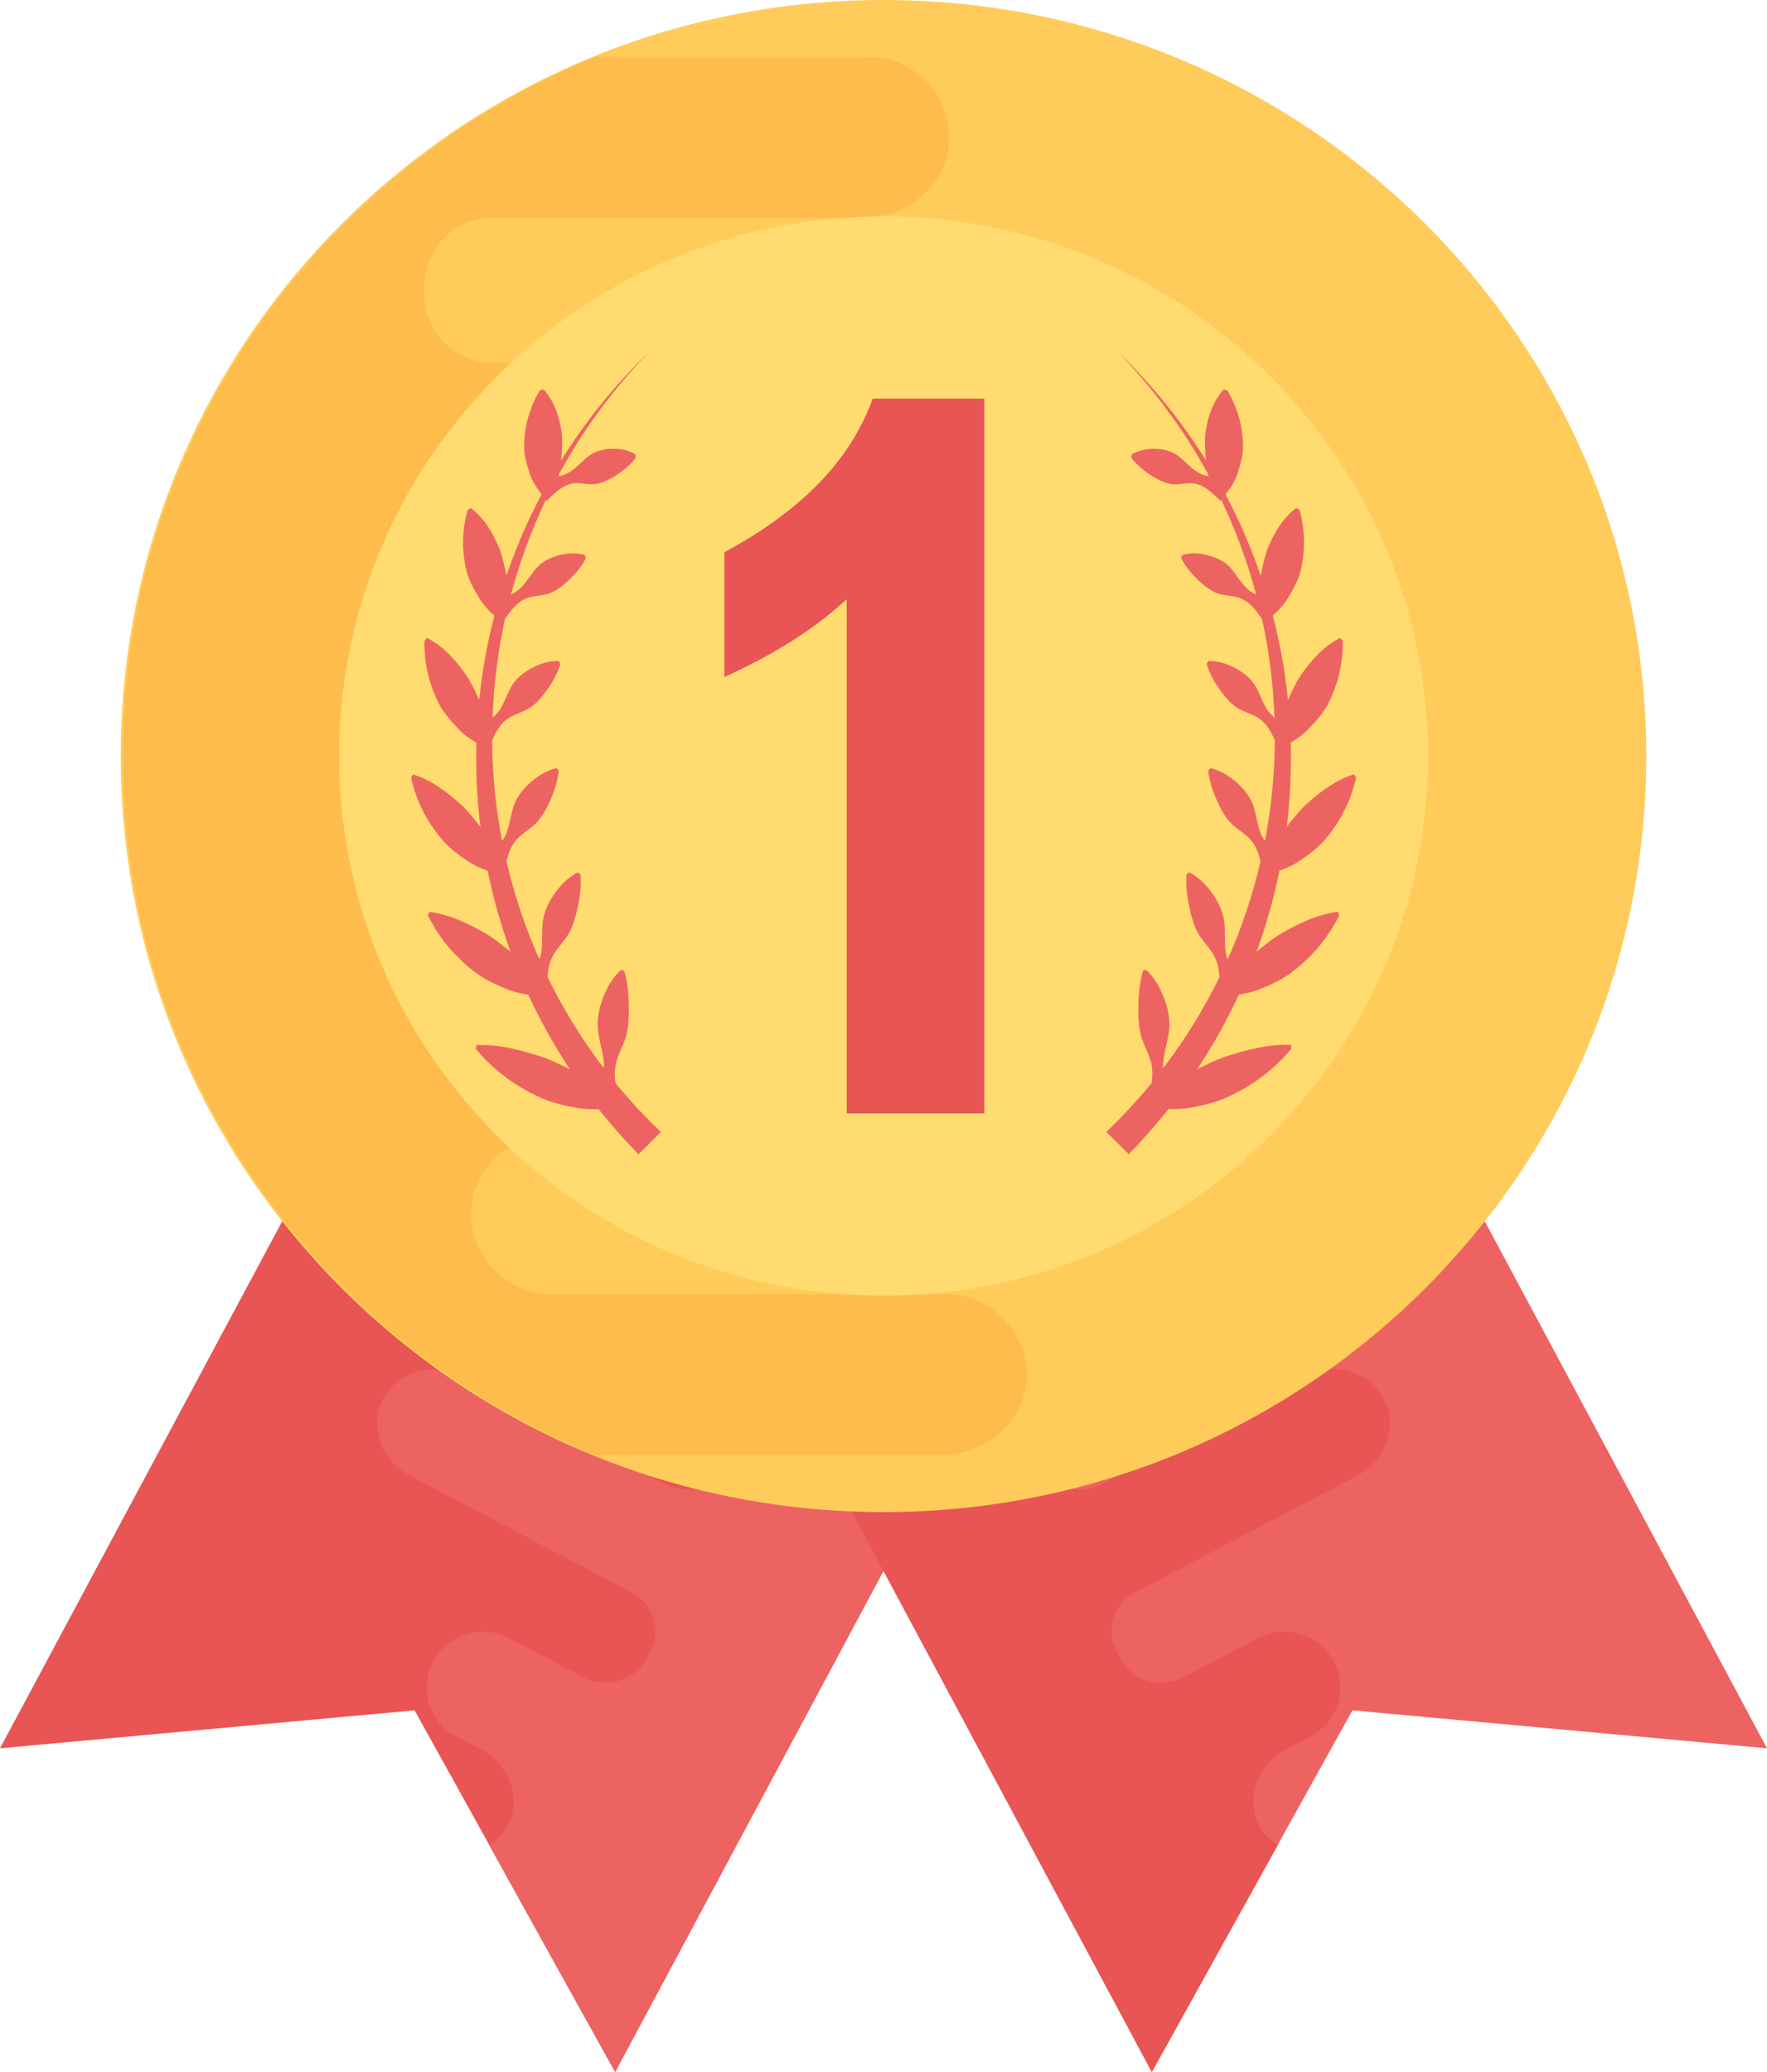 <svg width="29" height="34" viewBox="0 0 29 34" fill="none" xmlns="http://www.w3.org/2000/svg">
<path d="M7.492 0L0 13.989L6.804 13.366L10.097 19.3L17.589 5.311L7.492 0Z" transform="translate(0 14.699)" fill="#E95454"/>
<path d="M2.161 12.956C2.371 12.508 2.151 11.973 1.711 11.742L1.28 11.514C0.849 11.271 0.685 10.73 0.92 10.292C1.158 9.846 1.718 9.676 2.167 9.912L3.386 10.553C3.762 10.751 4.234 10.607 4.428 10.232L4.458 10.175C4.682 9.821 4.55 9.353 4.178 9.159L0.534 7.242C0.09 7.008 -0.128 6.476 0.079 6.027C0.307 5.55 0.884 5.362 1.349 5.606L4.73 7.384C5.106 7.582 5.578 7.439 5.778 7.066L5.797 7.017L5.802 7.006C6.018 6.615 5.867 6.124 5.469 5.914L3.572 4.917C3.128 4.683 2.911 4.151 3.121 3.697C3.347 3.225 3.926 3.031 4.391 3.276L6.486 4.378C6.877 4.584 7.345 4.412 7.548 4.021C7.551 4.016 7.551 4.016 7.553 4.01C7.556 4.005 7.556 4.005 7.558 4C7.772 3.614 7.654 3.133 7.261 2.928L5.001 1.74C4.562 1.509 4.345 0.977 4.552 0.528C4.78 0.051 5.357 -0.137 5.822 0.107L11.397 3.04L3.905 17.029L1.84 13.309C1.973 13.22 2.089 13.11 2.161 12.956Z" transform="translate(6.189 16.97)" fill="#ED6362"/>
<path d="M10.097 0L17.589 13.989L10.785 13.366L7.492 19.3L0 5.311L10.097 0Z" transform="translate(11.411 14.699)" fill="#ED6362"/>
<path d="M9.238 12.954C9.027 12.507 9.247 11.972 9.687 11.741L10.118 11.513C10.55 11.27 10.714 10.729 10.479 10.291C10.241 9.845 9.681 9.675 9.231 9.911L8.013 10.552C7.636 10.75 7.164 10.606 6.97 10.231L6.94 10.174C6.717 9.82 6.849 9.352 7.22 9.157L10.866 7.24C11.31 7.006 11.528 6.473 11.321 6.025C11.092 5.548 10.515 5.359 10.051 5.604L6.67 7.382C6.293 7.58 5.821 7.436 5.622 7.063L5.602 7.014L5.597 7.004C5.381 6.613 5.533 6.122 5.931 5.912L7.827 4.915C8.271 4.681 8.489 4.149 8.279 3.695C8.052 3.223 7.473 3.029 7.009 3.274L4.912 4.378C4.52 4.584 4.052 4.412 3.85 4.021C3.846 4.016 3.846 4.016 3.844 4.01C3.841 4.005 3.841 4.005 3.839 4C3.626 3.614 3.744 3.133 4.136 2.928L6.396 1.74C6.835 1.509 7.053 0.977 6.846 0.528C6.617 0.051 6.04 -0.137 5.576 0.107L0 3.04L7.492 17.029L9.557 13.309C9.425 13.219 9.309 13.109 9.238 12.954Z" transform="translate(11.412 16.971)" fill="#E95454"/>
<path d="M12.519 24.812C19.433 24.812 25.038 19.258 25.038 12.406C25.038 5.554 19.433 0 12.519 0C5.605 0 0 5.554 0 12.406C0 19.258 5.605 24.812 12.519 24.812Z" transform="translate(1.981)" fill="#FFCC5B"/>
<path d="M14.18 10.052H6.247C5.63 10.052 5.124 9.55 5.124 8.939L5.133 8.862V8.845C5.124 8.2 5.655 7.673 6.307 7.673H11.806C12.534 7.673 13.177 7.138 13.22 6.415C13.255 5.659 12.646 5.022 11.883 5.022H6.058C5.416 5.022 4.935 4.487 4.944 3.849C4.944 3.841 4.944 3.841 4.944 3.832C4.944 3.824 4.944 3.824 4.944 3.815C4.935 3.178 5.415 2.643 6.058 2.643H12.153C12.873 2.643 13.516 2.108 13.559 1.394C13.594 0.629 12.985 0 12.222 0H7.758C3.207 1.859 0 6.294 0 11.475C0 16.656 3.207 21.09 7.76 22.947H13.426C14.146 22.947 14.79 22.412 14.832 21.698C14.867 20.934 14.259 20.305 13.495 20.305L7.048 20.304C6.288 20.304 5.675 19.674 5.716 18.911C5.754 18.196 6.402 17.66 7.123 17.66H9.623C10.341 17.639 10.922 17.056 10.922 16.338C10.922 15.608 10.322 15.013 9.584 15.013H5.795C5.179 15.013 4.672 14.512 4.681 13.9V13.806C4.638 13.204 5.127 12.693 5.735 12.693H14.103C14.831 12.693 15.475 12.159 15.518 11.444C15.552 10.681 14.943 10.052 14.18 10.052Z" transform="translate(2.018 0.931)" fill="#FDBC4B"/>
<path d="M8.936 17.711C4.008 17.711 0 13.737 0 8.855C0 3.972 4.008 0 8.936 0C13.864 0 17.872 3.973 17.872 8.856C17.872 13.738 13.864 17.711 8.936 17.711Z" transform="translate(5.564 3.55)" fill="#FFDB70"/>
<path d="M3.449 10.147C3.308 10.274 3.225 10.425 3.16 10.584C3.098 10.745 3.053 10.914 3.065 11.103C3.077 11.293 3.156 11.503 3.166 11.691C3.169 11.715 3.162 11.739 3.163 11.762C2.803 11.29 2.495 10.789 2.241 10.269C2.247 10.163 2.263 10.063 2.302 9.975C2.364 9.822 2.496 9.707 2.58 9.568C2.662 9.429 2.703 9.269 2.738 9.107C2.771 8.942 2.796 8.775 2.78 8.579C2.765 8.57 2.749 8.56 2.734 8.55C2.574 8.634 2.464 8.752 2.367 8.881C2.275 9.013 2.196 9.156 2.166 9.33C2.138 9.505 2.166 9.713 2.135 9.884C2.129 9.917 2.114 9.945 2.106 9.977C1.874 9.456 1.694 8.917 1.566 8.368C1.595 8.249 1.635 8.138 1.7 8.051C1.79 7.927 1.94 7.853 2.048 7.747C2.154 7.639 2.224 7.503 2.288 7.36C2.35 7.215 2.406 7.066 2.425 6.879C2.412 6.866 2.4 6.853 2.387 6.84C2.219 6.88 2.092 6.964 1.976 7.06C1.862 7.159 1.76 7.274 1.697 7.426C1.636 7.58 1.622 7.778 1.557 7.927C1.541 7.967 1.516 7.998 1.494 8.034C1.389 7.49 1.334 6.937 1.331 6.383C1.388 6.253 1.455 6.133 1.551 6.055C1.66 5.961 1.815 5.932 1.936 5.858C2.056 5.784 2.147 5.671 2.234 5.553C2.319 5.431 2.398 5.302 2.451 5.128C2.441 5.112 2.432 5.097 2.422 5.081C2.257 5.077 2.123 5.127 1.996 5.19C1.872 5.257 1.754 5.337 1.667 5.467C1.58 5.598 1.531 5.78 1.442 5.903C1.412 5.946 1.374 5.978 1.338 6.012C1.357 5.471 1.424 4.931 1.54 4.398C1.546 4.389 1.551 4.382 1.556 4.373C1.643 4.242 1.74 4.127 1.861 4.068C1.98 4.006 2.128 4.018 2.255 3.978C2.38 3.936 2.485 3.851 2.588 3.757C2.689 3.659 2.787 3.554 2.869 3.395C2.863 3.378 2.858 3.36 2.851 3.342C2.7 3.298 2.567 3.314 2.438 3.344C2.31 3.378 2.186 3.428 2.081 3.531C1.976 3.637 1.894 3.799 1.788 3.893C1.742 3.936 1.692 3.965 1.639 3.993C1.781 3.463 1.973 2.942 2.213 2.437C2.217 2.444 2.223 2.449 2.227 2.456C2.247 2.434 2.269 2.414 2.289 2.393C2.396 2.288 2.508 2.199 2.629 2.173C2.75 2.142 2.882 2.19 3.004 2.18C3.127 2.17 3.24 2.111 3.354 2.042C3.467 1.969 3.578 1.887 3.688 1.749C3.687 1.73 3.685 1.71 3.683 1.692C3.556 1.615 3.432 1.599 3.308 1.599C3.185 1.602 3.061 1.622 2.943 1.699C2.825 1.777 2.716 1.917 2.6 1.982C2.543 2.018 2.483 2.038 2.423 2.051C2.425 2.039 2.425 2.028 2.427 2.017C2.818 1.298 3.314 0.619 3.918 0C3.347 0.547 2.861 1.151 2.46 1.794C2.461 1.775 2.469 1.753 2.469 1.734C2.479 1.596 2.485 1.458 2.472 1.329C2.431 1.075 2.361 0.829 2.171 0.622C2.151 0.629 2.13 0.637 2.11 0.644C1.908 0.996 1.856 1.303 1.855 1.584C1.863 1.721 1.894 1.846 1.936 1.967C1.97 2.091 2.033 2.2 2.11 2.301C2.121 2.316 2.131 2.33 2.143 2.345C1.914 2.778 1.721 3.226 1.565 3.684C1.564 3.68 1.565 3.675 1.564 3.669C1.533 3.528 1.503 3.385 1.457 3.252C1.349 2.996 1.219 2.752 0.98 2.57C0.962 2.582 0.945 2.594 0.927 2.605C0.818 3.009 0.844 3.34 0.917 3.631C0.96 3.772 1.025 3.896 1.098 4.013C1.165 4.135 1.256 4.237 1.359 4.327C1.362 4.33 1.365 4.333 1.368 4.335C1.25 4.79 1.166 5.252 1.119 5.719C1.055 5.582 0.991 5.446 0.914 5.324C0.74 5.079 0.548 4.85 0.265 4.704C0.25 4.719 0.235 4.734 0.22 4.749C0.213 5.187 0.324 5.523 0.472 5.81C0.552 5.947 0.65 6.063 0.754 6.17C0.845 6.274 0.956 6.352 1.073 6.423C1.061 6.883 1.082 7.345 1.139 7.805C1.045 7.685 0.951 7.565 0.848 7.462C0.609 7.245 0.356 7.046 0.034 6.942C0.023 6.961 0.012 6.979 0 6.997C0.103 7.446 0.302 7.771 0.528 8.035C0.645 8.161 0.774 8.261 0.909 8.349C1.016 8.429 1.136 8.48 1.258 8.525C1.349 8.974 1.475 9.417 1.634 9.853C1.512 9.757 1.393 9.659 1.268 9.578C0.965 9.402 0.655 9.245 0.299 9.198C0.292 9.218 0.285 9.239 0.278 9.259C0.498 9.698 0.785 9.99 1.087 10.215C1.24 10.321 1.4 10.396 1.562 10.46C1.68 10.513 1.803 10.536 1.925 10.559C2.118 10.978 2.346 11.386 2.605 11.779C2.462 11.711 2.319 11.639 2.175 11.586C1.815 11.469 1.452 11.368 1.072 11.384C1.069 11.406 1.067 11.427 1.065 11.45C1.405 11.854 1.782 12.093 2.155 12.261C2.343 12.336 2.53 12.381 2.717 12.413C2.839 12.439 2.959 12.435 3.081 12.436C3.282 12.691 3.5 12.938 3.732 13.176C3.854 13.055 3.977 12.932 4.1 12.811C3.833 12.556 3.585 12.287 3.355 12.009C3.343 11.917 3.339 11.829 3.352 11.745C3.375 11.568 3.476 11.415 3.526 11.249C3.573 11.082 3.576 10.905 3.574 10.727C3.569 10.547 3.557 10.367 3.499 10.169C3.483 10.16 3.466 10.154 3.449 10.147Z" transform="translate(6.746 5.765)" fill="#ED6362"/>
<path d="M0.649 10.145C0.789 10.272 0.872 10.423 0.937 10.582C1 10.743 1.045 10.912 1.033 11.101C1.02 11.291 0.942 11.501 0.931 11.689C0.929 11.713 0.935 11.737 0.934 11.76C1.295 11.288 1.603 10.787 1.857 10.266C1.85 10.161 1.834 10.061 1.796 9.973C1.733 9.82 1.601 9.705 1.518 9.566C1.435 9.427 1.394 9.267 1.359 9.105C1.327 8.94 1.301 8.773 1.317 8.577C1.332 8.568 1.348 8.558 1.363 8.548C1.523 8.632 1.634 8.75 1.73 8.879C1.822 9.011 1.902 9.153 1.932 9.328C1.96 9.503 1.932 9.71 1.963 9.882C1.968 9.915 1.983 9.943 1.992 9.975C2.224 9.454 2.404 8.915 2.531 8.366C2.502 8.247 2.463 8.136 2.397 8.049C2.307 7.925 2.157 7.851 2.05 7.745C1.944 7.637 1.874 7.501 1.81 7.358C1.747 7.212 1.692 7.064 1.672 6.877C1.685 6.864 1.698 6.851 1.711 6.838C1.878 6.878 2.006 6.962 2.122 7.058C2.235 7.157 2.337 7.272 2.401 7.424C2.462 7.578 2.476 7.776 2.54 7.925C2.556 7.965 2.582 7.996 2.603 8.032C2.708 7.488 2.763 6.935 2.766 6.381C2.709 6.25 2.643 6.131 2.546 6.053C2.437 5.959 2.283 5.929 2.161 5.856C2.041 5.782 1.95 5.669 1.863 5.551C1.778 5.429 1.699 5.3 1.647 5.126C1.656 5.11 1.666 5.095 1.675 5.079C1.841 5.075 1.975 5.125 2.101 5.187C2.226 5.254 2.344 5.335 2.431 5.465C2.517 5.596 2.567 5.777 2.656 5.901C2.686 5.944 2.723 5.976 2.76 6.01C2.741 5.469 2.673 4.929 2.557 4.396C2.552 4.387 2.546 4.38 2.541 4.371C2.454 4.24 2.358 4.124 2.236 4.066C2.117 4.004 1.969 4.016 1.843 3.976C1.717 3.934 1.612 3.849 1.509 3.755C1.408 3.657 1.311 3.551 1.228 3.393C1.235 3.376 1.24 3.358 1.246 3.34C1.398 3.296 1.531 3.312 1.659 3.342C1.787 3.376 1.911 3.426 2.017 3.529C2.122 3.634 2.203 3.797 2.309 3.891C2.356 3.934 2.406 3.963 2.458 3.99C2.319 3.462 2.128 2.941 1.887 2.436C1.882 2.443 1.877 2.448 1.873 2.454C1.852 2.433 1.831 2.413 1.811 2.392C1.703 2.287 1.592 2.198 1.471 2.172C1.349 2.141 1.217 2.189 1.095 2.179C0.973 2.169 0.859 2.11 0.745 2.041C0.633 1.968 0.521 1.886 0.412 1.748C0.413 1.728 0.415 1.709 0.416 1.691C0.544 1.614 0.667 1.598 0.792 1.598C0.915 1.601 1.038 1.621 1.156 1.698C1.274 1.776 1.384 1.916 1.5 1.981C1.556 2.017 1.616 2.037 1.677 2.049C1.674 2.039 1.673 2.027 1.672 2.017C1.282 1.298 0.785 0.619 0.181 0C0.753 0.547 1.239 1.151 1.64 1.794C1.639 1.775 1.63 1.753 1.63 1.734C1.621 1.596 1.614 1.458 1.627 1.329C1.669 1.075 1.739 0.829 1.929 0.622C1.949 0.629 1.969 0.637 1.99 0.644C2.191 0.996 2.244 1.303 2.245 1.584C2.236 1.721 2.205 1.846 2.164 1.967C2.129 2.091 2.067 2.2 1.99 2.301C1.979 2.316 1.968 2.33 1.956 2.345C2.186 2.778 2.379 3.226 2.535 3.684C2.536 3.68 2.535 3.675 2.536 3.669C2.565 3.526 2.595 3.382 2.641 3.25C2.748 2.993 2.879 2.75 3.117 2.568C3.135 2.58 3.154 2.591 3.172 2.602C3.28 3.006 3.254 3.337 3.183 3.628C3.14 3.768 3.074 3.893 3.001 4.01C2.935 4.132 2.844 4.234 2.741 4.324C2.737 4.326 2.734 4.33 2.732 4.332C2.85 4.787 2.934 5.249 2.981 5.716C3.044 5.579 3.109 5.443 3.186 5.32C3.36 5.076 3.552 4.847 3.835 4.701C3.85 4.715 3.865 4.73 3.88 4.745C3.886 5.183 3.776 5.519 3.628 5.806C3.547 5.943 3.45 6.059 3.346 6.165C3.254 6.27 3.144 6.348 3.027 6.418C3.039 6.879 3.017 7.341 2.961 7.8C3.055 7.681 3.148 7.561 3.251 7.458C3.49 7.241 3.744 7.041 4.065 6.938C4.077 6.956 4.088 6.974 4.1 6.992C3.997 7.442 3.797 7.766 3.572 8.031C3.455 8.156 3.325 8.256 3.191 8.345C3.084 8.424 2.964 8.475 2.841 8.521C2.75 8.97 2.625 9.413 2.466 9.849C2.587 9.753 2.706 9.655 2.832 9.573C3.134 9.398 3.444 9.241 3.8 9.194C3.808 9.214 3.814 9.234 3.822 9.254C3.602 9.693 3.314 9.986 3.013 10.211C2.86 10.316 2.7 10.392 2.538 10.456C2.42 10.509 2.297 10.532 2.174 10.555C1.981 10.973 1.754 11.382 1.494 11.775C1.638 11.707 1.781 11.634 1.924 11.581C2.285 11.464 2.647 11.364 3.028 11.379C3.03 11.402 3.032 11.423 3.035 11.445C2.694 11.849 2.318 12.088 1.945 12.256C1.757 12.332 1.569 12.377 1.383 12.408C1.26 12.435 1.14 12.431 1.019 12.432C0.817 12.687 0.6 12.934 0.368 13.172C0.246 13.05 0.122 12.928 0 12.807C0.267 12.552 0.515 12.283 0.744 12.004C0.756 11.913 0.761 11.825 0.748 11.741C0.725 11.563 0.623 11.41 0.574 11.244C0.527 11.078 0.523 10.901 0.526 10.723C0.531 10.543 0.543 10.363 0.601 10.164C0.615 10.158 0.632 10.152 0.649 10.145Z" transform="translate(18.157 5.767)" fill="#ED6362"/>
<path d="M2.434 0C2.176 0.712 1.702 1.334 1.01 1.869C0.658 2.142 0.325 2.343 0 2.52V4.567C0.736 4.231 1.423 3.831 2.007 3.29V11.727H4.266V0H2.434Z" transform="translate(11.889 6.542)" fill="#E95454"/>
</svg>
